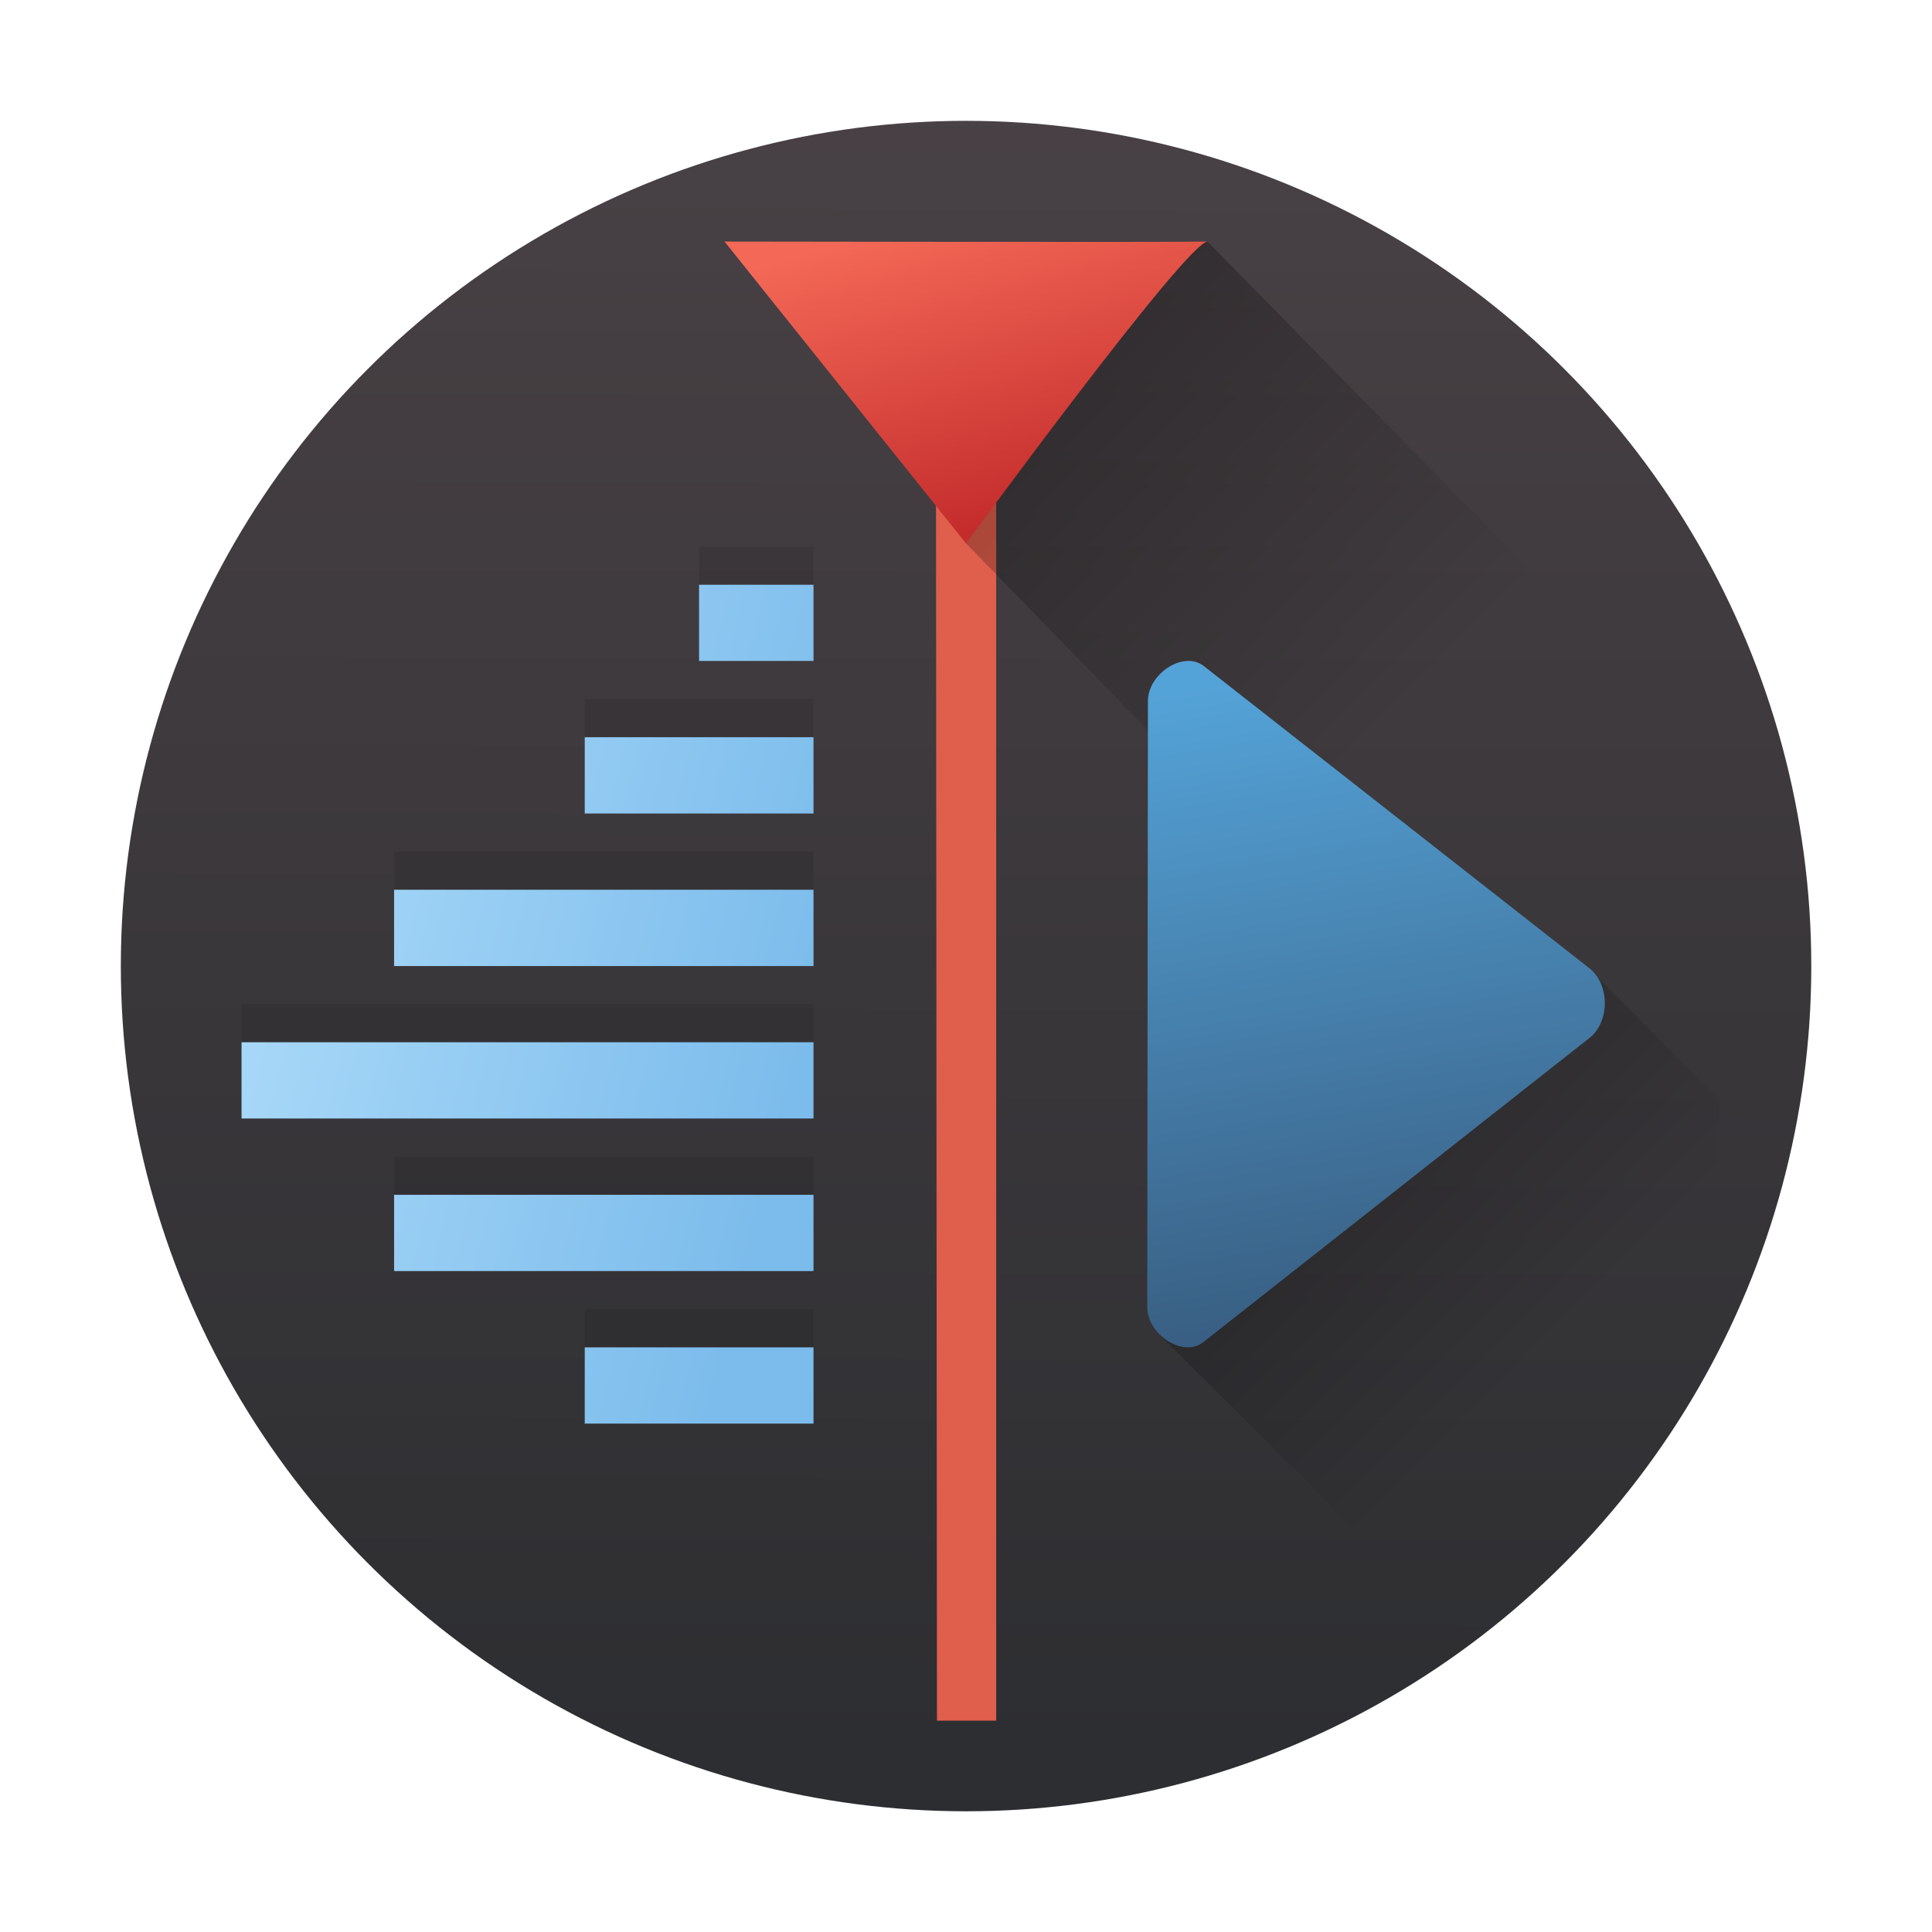<?xml version="1.0" encoding="UTF-8" standalone="no"?>
<!-- Created with Inkscape (http://www.inkscape.org/) -->

<svg
   width="64"
   height="64"
   viewBox="0 0 16.933 16.933"
   version="1.1"
   id="svg5"
   inkscape:version="1.1.1 (3bf5ae0d25, 2021-09-20, custom)"
   sodipodi:docname="kdenlive.svg"
   xmlns:inkscape="http://www.inkscape.org/namespaces/inkscape"
   xmlns:sodipodi="http://sodipodi.sourceforge.net/DTD/sodipodi-0.dtd"
   xmlns:xlink="http://www.w3.org/1999/xlink"
   xmlns="http://www.w3.org/2000/svg"
   xmlns:svg="http://www.w3.org/2000/svg">
  <sodipodi:namedview
     id="namedview7"
     pagecolor="#ffffff"
     bordercolor="#666666"
     borderopacity="1.0"
     inkscape:pageshadow="2"
     inkscape:pageopacity="0.0"
     inkscape:pagecheckerboard="0"
     inkscape:document-units="px"
     showgrid="false"
     units="px"
     height="48px"
     inkscape:zoom="7.8956909"
     inkscape:cx="27.103391"
     inkscape:cy="35.525707"
     inkscape:window-width="1920"
     inkscape:window-height="1019"
     inkscape:window-x="0"
     inkscape:window-y="0"
     inkscape:window-maximized="1"
     inkscape:current-layer="svg5"
     inkscape:lockguides="true" />
  <defs
     id="defs2">
    <linearGradient
       inkscape:collect="always"
       id="linearGradient7748">
      <stop
         style="stop-color:#2a2c2f;stop-opacity:1;"
         offset="0"
         id="stop7744" />
      <stop
         style="stop-color:#4a4246;stop-opacity:1"
         offset="1"
         id="stop7746" />
    </linearGradient>
    <linearGradient
       xlink:href="#linearGradient4235"
       id="linearGradient4241"
       x1="6"
       y1="20.242"
       x2="21"
       y2="24"
       gradientUnits="userSpaceOnUse"
       gradientTransform="matrix(0.334,0,0,0.334,0.111,0.78)" />
    <linearGradient
       id="linearGradient4235">
      <stop
         style="stop-color:#abdaf9;stop-opacity:1"
         offset="0"
         id="stop7" />
      <stop
         style="stop-color:#7cbcec;stop-opacity:1"
         offset="1"
         id="stop9" />
    </linearGradient>
    <linearGradient
       xlink:href="#linearGradient4255"
       id="linearGradient4261"
       x1="21.262"
       y1="4.028"
       x2="34.74"
       y2="17.506"
       gradientUnits="userSpaceOnUse"
       gradientTransform="matrix(0.334,0,0,0.334,0.376,0.78)" />
    <linearGradient
       id="linearGradient4255">
      <stop
         style="stop-color:#000000;stop-opacity:1;"
         offset="0"
         id="stop2" />
      <stop
         style="stop-color:#000000;stop-opacity:0;"
         offset="1"
         id="stop4" />
    </linearGradient>
    <linearGradient
       xlink:href="#linearGradient4216"
       id="linearGradient4222"
       x1="24.358"
       y1="-2.839"
       x2="22.09"
       y2="3.458"
       gradientUnits="userSpaceOnUse"
       gradientTransform="matrix(0.518,0,0,-0.399,-3.887,3.468)" />
    <linearGradient
       id="linearGradient4216">
      <stop
         style="stop-color:#c42c2c;stop-opacity:1"
         offset="0"
         id="stop17" />
      <stop
         style="stop-color:#f36856;stop-opacity:1"
         offset="1"
         id="stop19" />
    </linearGradient>
    <linearGradient
       xlink:href="#linearGradient4255"
       id="linearGradient4275"
       x1="32.266"
       y1="20.126"
       x2="42.889"
       y2="30.749"
       gradientUnits="userSpaceOnUse"
       gradientTransform="matrix(0.334,0,0,0.334,0.028,0.78)" />
    <linearGradient
       xlink:href="#linearGradient4224"
       id="linearGradient4230"
       x1="38"
       y1="33"
       x2="35"
       y2="15"
       gradientUnits="userSpaceOnUse"
       gradientTransform="matrix(0.334,0,0,0.334,0.028,0.78)" />
    <linearGradient
       id="linearGradient4224">
      <stop
         style="stop-color:#375a7d;stop-opacity:1"
         offset="0"
         id="stop12" />
      <stop
         style="stop-color:#54a3d8;stop-opacity:1"
         offset="1"
         id="stop14" />
    </linearGradient>
    <linearGradient
       inkscape:collect="always"
       xlink:href="#linearGradient7748"
       id="linearGradient942"
       x1="6.129"
       y1="11.595"
       x2="6.167"
       y2="-5.339"
       gradientUnits="userSpaceOnUse"
       gradientTransform="translate(2.583,5.339)" />
  </defs>
  <circle
     style="fill:url(#linearGradient942);fill-opacity:1;stroke-width:0.529;stroke-linecap:round;stroke-linejoin:round"
     id="path934"
     cx="8.467"
     cy="8.467"
     r="7.408" />
  <path
     d="m 6.127,4.79 v 0.668 H 7.13 V 4.79 Z M 5.125,6.127 V 6.796 H 7.13 V 6.127 Z M 3.454,7.464 V 8.132 H 7.13 V 7.464 Z M 2.117,8.801 v 0.668 h 5.013 V 8.801 Z m 1.337,1.337 v 0.668 h 3.676 v -0.668 z m 1.671,1.337 v 0.668 h 2.005 v -0.668 z"
     style="color:#000000;font-style:normal;font-variant:normal;font-weight:normal;font-stretch:normal;font-size:medium;line-height:normal;font-family:sans-serif;text-indent:0;text-align:start;text-decoration:none;text-decoration-line:none;text-decoration-style:solid;text-decoration-color:#000000;letter-spacing:normal;word-spacing:normal;text-transform:none;writing-mode:lr-tb;direction:ltr;baseline-shift:baseline;text-anchor:start;white-space:normal;clip-rule:nonzero;display:inline;overflow:visible;visibility:visible;opacity:0.1;isolation:auto;mix-blend-mode:normal;color-interpolation:sRGB;color-interpolation-filters:linearRGB;solid-color:#000000;solid-opacity:1;fill:#000000;fill-opacity:1;fill-rule:evenodd;stroke:none;stroke-width:2.507;stroke-linecap:butt;stroke-linejoin:miter;stroke-miterlimit:4;stroke-dasharray:none;stroke-dashoffset:0;stroke-opacity:1;color-rendering:auto;image-rendering:auto;shape-rendering:auto;text-rendering:auto;enable-background:accumulate"
     id="path38" />
  <path
     d="m 8.202,2.381 0.01,12.7 h 0.519 v -12.7 z"
     style="fill:#e05e4c;fill-opacity:1;stroke:none;stroke-width:0.892;stroke-linecap:round;stroke-linejoin:round;stroke-miterlimit:4;stroke-dasharray:none;stroke-dashoffset:0;stroke-opacity:1"
     id="path40" />
  <path
     style="color:#000000;font-style:normal;font-variant:normal;font-weight:normal;font-stretch:normal;font-size:medium;line-height:normal;font-family:sans-serif;text-indent:0;text-align:start;text-decoration:none;text-decoration-line:none;text-decoration-style:solid;text-decoration-color:#000000;letter-spacing:normal;word-spacing:normal;text-transform:none;writing-mode:lr-tb;direction:ltr;baseline-shift:baseline;text-anchor:start;white-space:normal;clip-rule:nonzero;display:inline;overflow:visible;visibility:visible;isolation:auto;mix-blend-mode:normal;color-interpolation:sRGB;color-interpolation-filters:linearRGB;solid-color:#000000;solid-opacity:1;fill:url(#linearGradient4241);fill-opacity:1;fill-rule:evenodd;stroke:none;stroke-width:2.507;stroke-linecap:butt;stroke-linejoin:miter;stroke-miterlimit:4;stroke-dasharray:none;stroke-dashoffset:0;stroke-opacity:1;color-rendering:auto;image-rendering:auto;shape-rendering:auto;text-rendering:auto;enable-background:accumulate"
     d="M 6.127,5.125 V 5.793 H 7.13 V 5.125 Z M 5.125,6.461 V 7.13 H 7.13 V 6.461 Z M 3.454,7.798 V 8.467 H 7.13 V 7.798 Z M 2.117,9.135 v 0.668 h 5.013 V 9.135 Z m 1.337,1.337 v 0.668 h 3.676 v -0.668 z m 1.671,1.337 v 0.668 h 2.005 v -0.668 z"
     id="path42" />
  <path
     style="opacity:0.4;fill:url(#linearGradient4261);fill-opacity:1;stroke:none;stroke-width:0.668;stroke-linecap:round;stroke-linejoin:round;stroke-miterlimit:4;stroke-dasharray:none;stroke-opacity:1"
     d="M 10.583,2.117 8.157,2.314 7.234,2.85 8.467,4.762 15.157,11.642 V 6.778 Z"
     id="path44"
     sodipodi:nodetypes="ccccccc" />
  <path
     style="fill:url(#linearGradient4222);fill-opacity:1;stroke:none;stroke-width:0.909;stroke-linecap:round;stroke-linejoin:round;stroke-miterlimit:4;stroke-dasharray:none;stroke-opacity:1"
     d="m 10.583,2.117 c -0.187,0.007 -4.233,0 -4.233,0 l 2.117,2.646 c 0,0 1.93,-2.639 2.117,-2.646 z"
     id="path46"
     sodipodi:nodetypes="cccc" />
  <path
     style="opacity:0.4;fill:url(#linearGradient4275);fill-opacity:1;stroke:none;stroke-width:0.668;stroke-linecap:round;stroke-linejoin:round;stroke-miterlimit:4;stroke-dasharray:none;stroke-opacity:1"
     d="m 10.956,7.228 -0.602,2.044 -0.191,2.426 2.784,2.784 h 2.12 V 9.631 L 13.949,8.512 Z"
     id="path48" />
  <path
     d="m 10.401,5.793 c -0.164,0.01 -0.341,0.172 -0.34,0.352 l -0.006,5.311 c 0,0.24 0.314,0.449 0.493,0.306 l 3.382,-2.664 c 0.181,-0.141 0.18,-0.471 0,-0.612 L 10.554,5.84 C 10.509,5.804 10.456,5.79 10.401,5.793 Z"
     style="fill:url(#linearGradient4230);fill-opacity:1;fill-rule:nonzero;stroke:none;stroke-width:0.769;stroke-linecap:butt;stroke-linejoin:round;stroke-miterlimit:4;stroke-dasharray:none;stroke-dashoffset:80;stroke-opacity:1"
     id="path50" />
</svg>
